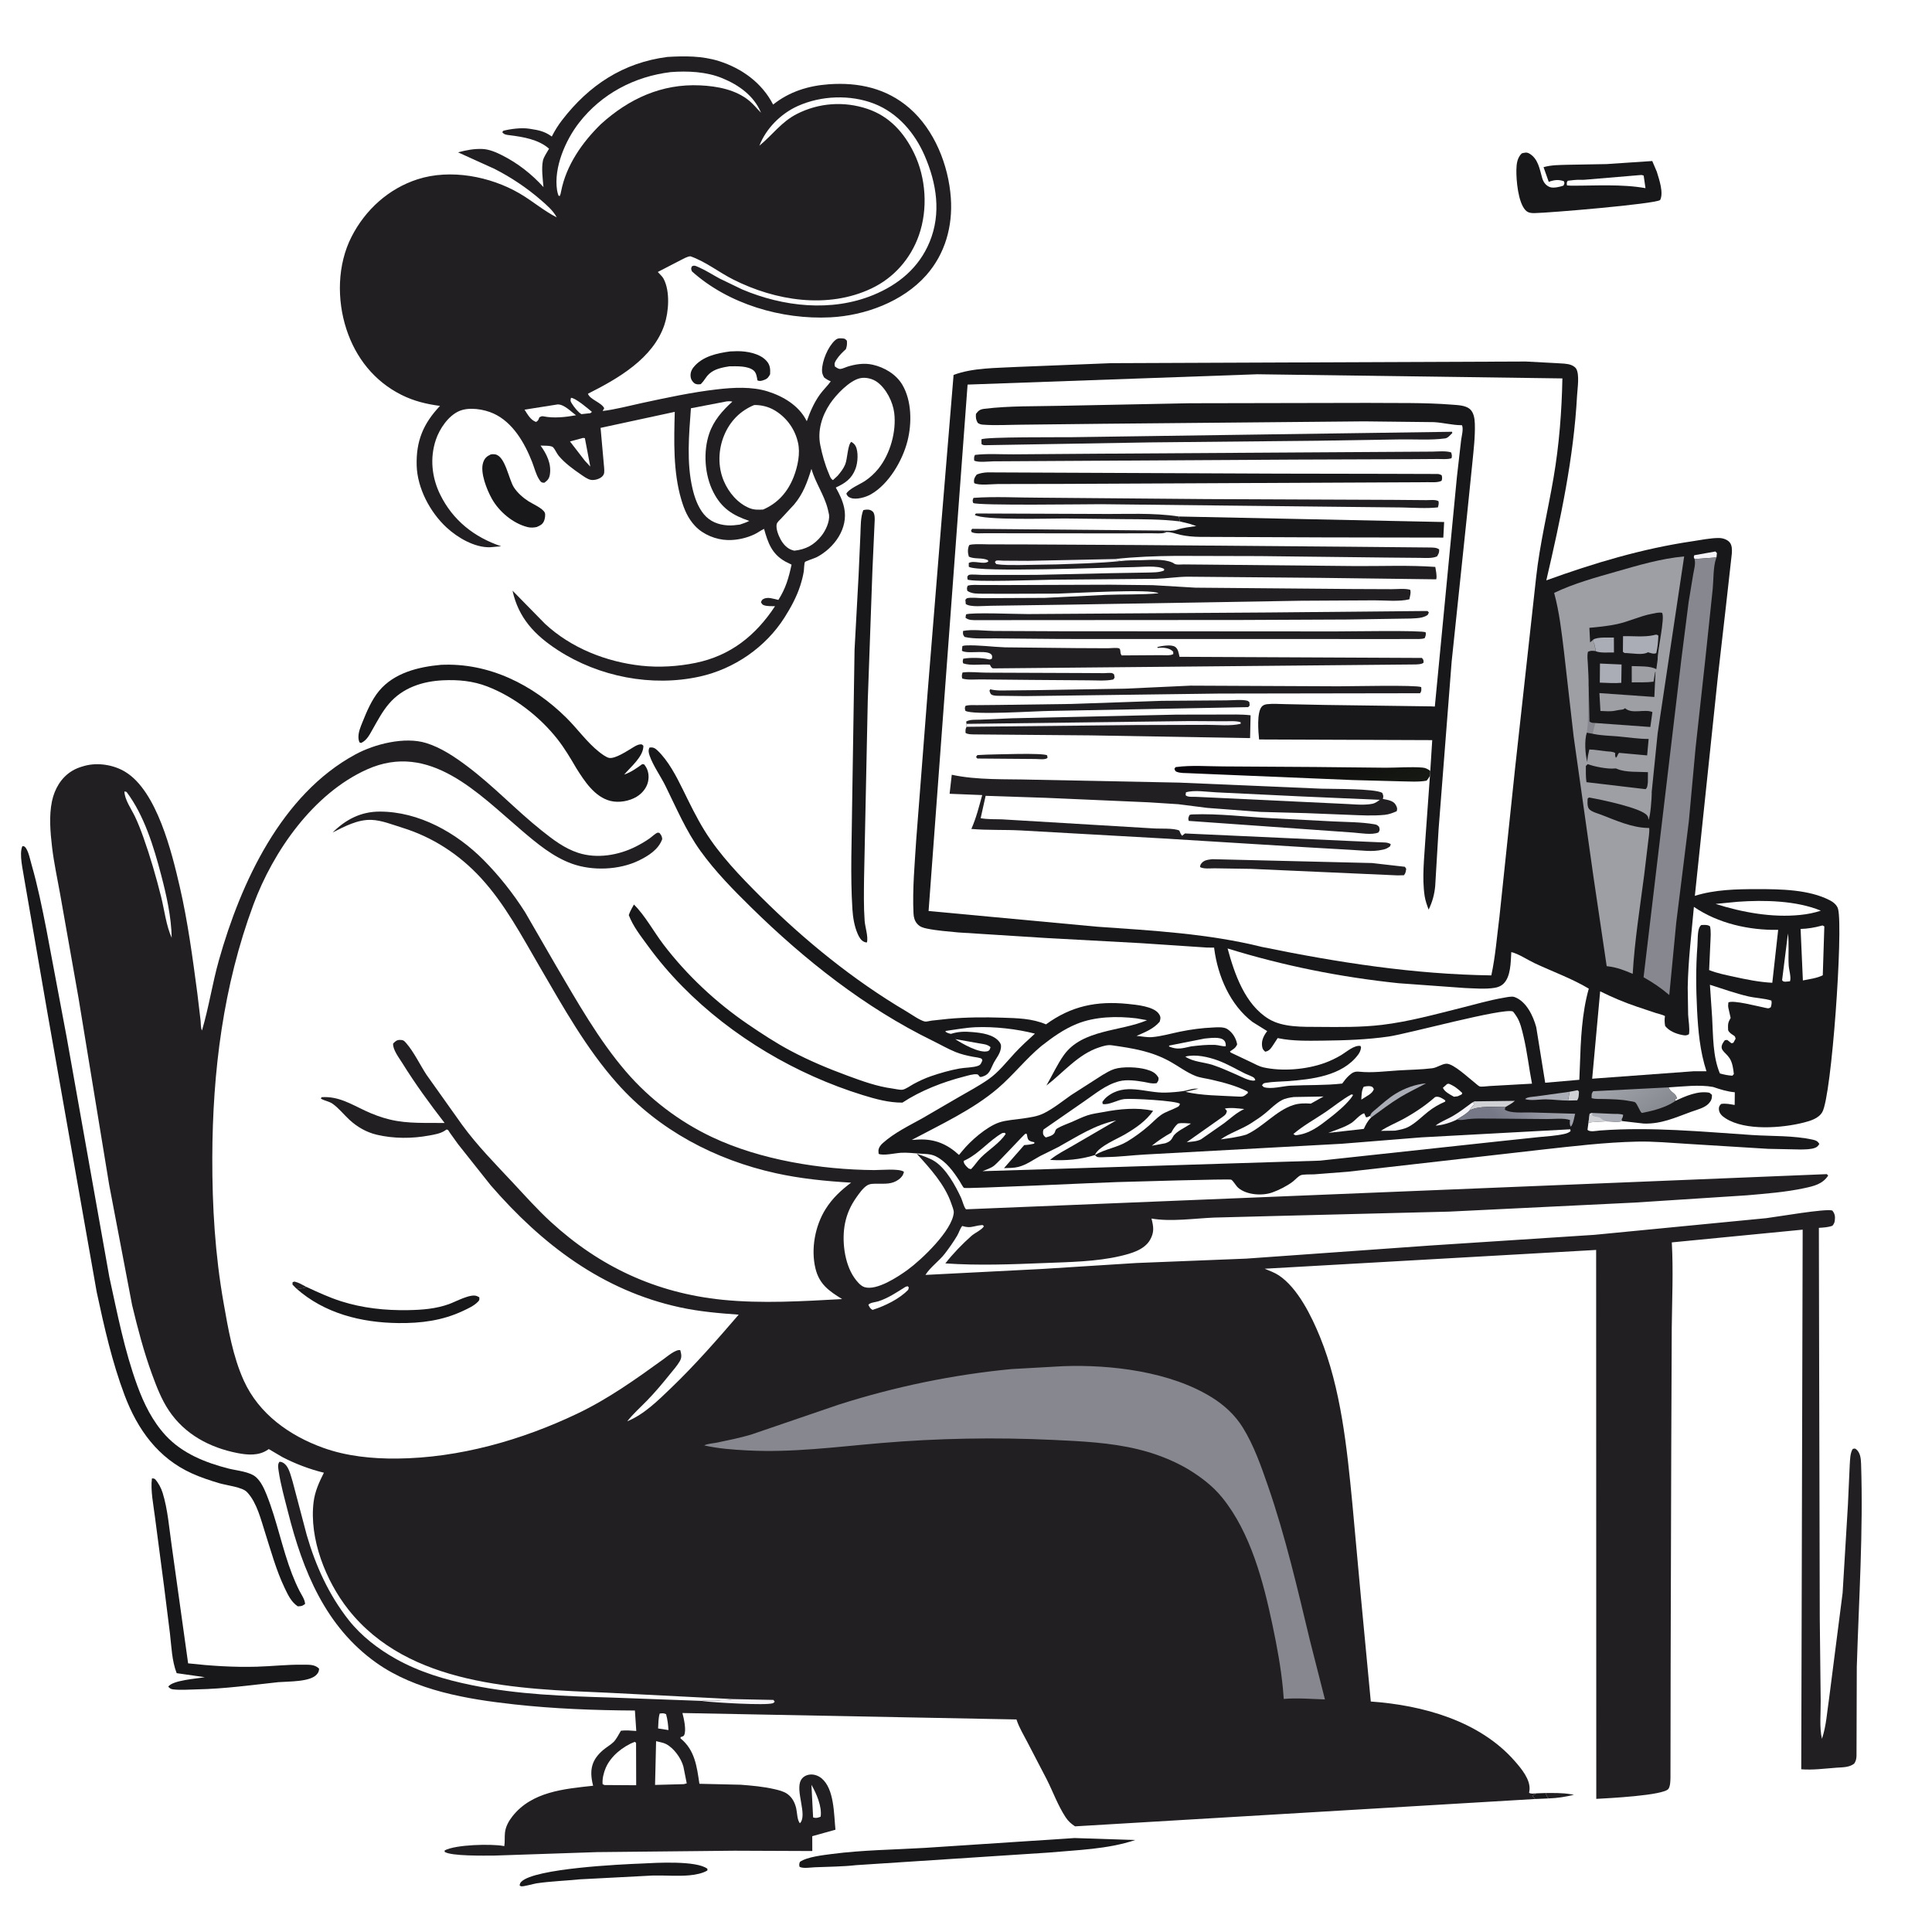 <?xml version="1.0" encoding="utf-8" ?>
<svg xmlns="http://www.w3.org/2000/svg" xmlns:xlink="http://www.w3.org/1999/xlink" width="512" height="512">
	<rect width="100%" height="100%" fill="#333333" stroke="none"/>
	<path fill="white" transform="scale(0.667 0.667)" d="M-0 -0L768 0L768 768L-0 768L0 -0Z"/>
	<path fill="#211F22" transform="scale(0.667 0.667)" d="M117.655 511.87L116.201 510.375L116.249 509.438L117 509.192C118.685 509.585 120.123 510.452 121.637 511.262C120.475 512.128 119.031 511.902 117.655 511.87Z"/>
	<path fill="#181719" transform="scale(0.667 0.667)" d="M610.548 712.52L614.054 712.402L614.852 714.196L615.307 714.543L609.943 714.774L608.812 713.441L610.548 712.52Z"/>
	<path fill="#211F22" transform="scale(0.667 0.667)" d="M614.054 712.402C617.349 712.383 620.57 712.321 623.836 712.835L625.374 713.081C622.007 713.926 618.781 714.424 615.307 714.543L614.852 714.196L614.054 712.402Z"/>
	<path fill="#181719" transform="scale(0.667 0.667)" d="M290.106 139.623L292.973 139.529C296.764 139.517 301.753 140.409 304.424 143.256C305.974 144.909 306.101 146.515 305.978 148.688C305.404 149.749 305.009 150.407 303.816 150.873C302.766 151.284 301.962 151.568 300.938 151.122C300.734 149.845 300.512 148.1 299.453 147.218C297.133 145.285 292.682 145.543 289.854 145.537L287.812 145.89C284.619 146.558 282.093 147.521 280.267 150.333C279.701 151.205 279.157 151.878 278.438 152.628C277.588 152.717 277.095 152.821 276.281 152.484C275.48 152.153 274.673 151.026 274.487 150.198C274.132 148.618 274.546 147.183 275.539 145.943C279.04 141.572 284.878 140.343 290.106 139.623Z"/>
	<path fill="#181719" transform="scale(0.667 0.667)" d="M254.865 740.417C260.687 740.109 276.766 739.165 281.062 742.501L281.063 743.171C279.069 744.382 276.079 744.905 273.774 745.106C269.097 745.515 264.142 745.067 259.426 745.177L230.256 746.696C224.578 747.274 218.862 747.449 213.212 748.275C212.088 748.439 207.81 749.691 207 749.443C206.787 749.377 206.625 749.203 206.438 749.083C206.618 748.422 206.6 748.193 207.1 747.676C212.303 742.309 247.048 740.715 254.865 740.417Z"/>
	<path fill="#181719" transform="scale(0.667 0.667)" d="M194.964 180.562C195.606 180.426 196.02 180.415 196.683 180.518C200.796 181.158 202.105 190.509 204.226 193.71C205.679 195.903 207.8 197.756 210 199.175C211.585 200.196 215.619 201.926 216.435 203.665C216.824 204.496 216.485 206.208 216.138 207.024C215.559 208.388 214.49 208.876 213.188 209.406C212.008 209.658 210.73 209.708 209.553 209.408C203.807 207.944 198.3 203.295 195.437 198.188C193.476 194.69 190.657 187.754 191.96 183.778C192.515 182.084 193.388 181.299 194.964 180.562Z"/>
	<path fill="#181719" transform="scale(0.667 0.667)" d="M121.637 511.262C126.143 513.351 130.755 515.497 135.492 517.004C144.179 519.767 153.069 520.694 162.152 520.54C167.694 520.447 173.189 520.027 178.444 518.125C181.146 517.147 187.049 513.848 189.554 514.981L190.444 515.438C190.467 516.465 190.575 516.515 189.852 517.254C188.261 518.878 185.927 519.918 183.89 520.873C175.711 524.708 167.258 525.779 158.298 525.679C143.553 525.515 128.855 521.848 117.655 511.87C119.031 511.902 120.475 512.128 121.637 511.262Z"/>
	<path fill="#181719" transform="scale(0.667 0.667)" d="M426.949 730.285L451.017 731.075C440.134 734.758 427.817 735.042 416.414 736.075L340.149 741.056C334.741 741.665 329.127 741.666 323.686 741.9C322.107 741.967 319.019 742.475 317.678 741.718C317.475 740.814 317.527 740.649 317.812 739.759C320.61 737.765 327.189 737.055 330.562 736.615C342.705 735.033 355.247 734.918 367.475 734.192L426.949 730.285Z"/>
	<path fill="#181719" transform="scale(0.667 0.667)" d="M60.359 587.438C60.879 587.326 61.035 587.45 61.528 587.61C62.923 589.125 64.015 591.185 64.625 593.153C66.677 599.773 67.219 607.28 68.218 614.134L74.742 660.877C83.829 661.886 92.788 662.461 101.934 662.213C108.009 662.048 114.047 661.329 120.134 661.418C122.537 661.454 125.015 661.17 126.792 663C126.674 664.047 126.597 664.363 125.936 665.189C123.432 668.32 114.541 668.021 110.581 668.353C99.717 669.517 89.294 670.997 78.328 671.214C75.314 671.274 71.983 671.548 69 671.243C67.925 671.133 67.547 670.925 66.85 670.125C68.632 667.547 78.249 666.973 81.373 666.369L70.198 664.779C68.279 659.906 68.123 654.112 67.515 648.938L65.211 630.503L61.563 602.697C60.967 597.915 59.767 592.189 60.359 587.438Z"/>
	<path fill="#181719" transform="scale(0.667 0.667)" d="M342.99 202.688C343.791 202.496 344.744 202.367 345.562 202.587C346.11 202.734 346.833 203.188 347.087 203.693C347.519 204.555 347.538 205.521 347.541 206.467L346.624 226.702L344.775 278.427L343.305 348.898C343.245 354.557 343.128 360.209 343.536 365.859C343.714 368.331 345.054 372.219 344.437 374.45C344.067 374.421 343.868 374.427 343.494 374.279C342.052 373.709 341.32 372.305 340.736 370.959C339.44 367.974 338.882 364.477 338.675 361.242C337.804 347.615 338.455 333.543 338.566 319.866L339.531 258.111L341.135 228.581L341.856 212.377C342.004 209.239 341.865 205.632 342.99 202.688Z"/>
	<path fill="#181719" transform="scale(0.667 0.667)" d="M604.629 60.938C605.687 60.654 606.585 60.408 607.605 60.997C611.145 63.041 611.705 67.156 612.716 70.677C613.191 72.334 614.159 73.743 615.872 74.36C617.215 74.844 619.86 74.242 621.188 73.751C621.583 72.879 621.695 72.897 621.375 72.012C619.422 71.314 617.735 71.43 615.799 72.095L615.344 72.258L613.28 66.417C616.42 65.512 619.606 65.576 622.839 65.466L638.308 65.195L656.465 63.979L658.243 68.145L658.385 68.583C659.264 71.451 661.04 76.693 659.594 79.478C657.411 81.066 615.06 84.618 609.633 84.672C608.24 84.686 607.077 84.547 606.095 83.505C603.167 80.398 602.398 71.613 602.485 67.415C602.533 65.056 602.841 62.636 604.629 60.938Z"/>
	<path fill="white" transform="scale(0.667 0.667)" d="M651.638 69.562C652.324 69.504 652.452 69.536 653.062 69.771L653.78 74.758C644.334 73.072 633.942 73.811 624.337 73.778L622.595 73.688C622.464 72.717 622.393 72.648 622.876 71.812C624.559 71.625 626.272 71.371 627.967 71.438C628.572 71.461 629.048 71.468 629.662 71.409L651.638 69.562Z"/>
	<path fill="#181719" transform="scale(0.667 0.667)" d="M175.141 264.153C194.191 263.216 211.743 272.01 225.074 285.236C229.439 289.566 233.249 294.971 238.049 298.761C238.974 299.491 240.868 300.917 242.01 301.125C244.427 301.565 249.136 298.375 251.155 297.188C252.151 296.602 253.211 295.829 254.397 295.758C255.183 295.712 255.086 295.826 255.62 296.298C255.742 300.549 250.545 304.714 247.995 307.767C250.725 306.786 252.869 305.284 255.188 303.592L255.938 303.711L256.466 304.443C257.706 306.286 257.95 308.579 257.442 310.728C256.867 313.159 255.078 315.261 252.97 316.546C250.064 318.318 245.868 319.057 242.526 318.214C236.233 316.626 232.222 310.352 228.986 305.226C226.651 301.234 224.275 297.206 221.402 293.572C214.347 284.645 204.29 276.876 193.643 272.757C187.912 270.54 182.145 270.018 176.051 270.293C167.901 270.662 159.961 273.24 154.535 279.61C151.913 282.689 150.106 286.151 148.115 289.639C146.885 291.794 145.809 294.155 143.438 295.202L142.813 294.938C142.594 294.4 142.465 293.887 142.425 293.306C142.272 291.07 143.214 288.909 144.031 286.875C145.729 282.647 147.677 278.041 150.616 274.504C156.598 267.306 166.239 264.967 175.141 264.153Z"/>
	<path fill="#181719" transform="scale(0.667 0.667)" d="M8.897 336.188C9.658 336.21 9.853 336.319 10.312 336.99C11.404 338.586 11.997 341.629 12.531 343.485C14.978 351.987 16.717 360.595 18.425 369.268L26.451 411.899L43.438 507.375C46.642 521.957 49.403 536.454 54.552 550.535C57.182 557.726 60.546 564.585 65.758 570.268C72.36 577.468 81.621 581.146 90.894 583.503C94.129 584.325 99.326 584.696 101.796 586.972C103.76 588.783 104.979 591.501 105.957 593.949C110.034 604.159 112.072 615.134 116.029 625.4C116.898 627.656 117.874 629.888 118.967 632.044C119.743 633.575 121.201 635.578 121.208 637.312L120.188 637.939C119.539 638.197 119.002 638.185 118.312 638.223C115.691 636.501 114.377 633.599 113.062 630.847C109.733 623.879 107.666 616.245 105.319 608.903C103.706 603.857 102.088 597.22 98.472 593.206L98.118 592.822C96.35 590.861 89.929 590.136 87.153 589.316C83.468 588.228 79.784 587.005 76.277 585.424C62.796 579.347 54.632 567.926 49.532 554.416C44.519 541.136 41.405 527.225 38.427 513.378L18.836 402.345L9.686 349.453C9.217 346.001 7.465 339.339 8.897 336.188Z"/>
	<path fill="#211F22" transform="scale(0.667 0.667)" d="M265.156 22.626C272.014 22.21 279.008 22.172 285.627 24.264C294.77 27.154 302.756 32.939 307.174 41.547C313.65 36.398 321.141 34.067 329.35 33.481C341.153 32.639 352.257 35.079 361.347 42.972C371.316 51.629 376.869 65.674 377.785 78.647C378.578 89.878 375.526 100.88 367.992 109.378C358.665 119.896 343.621 125.403 329.859 126.086C310.598 127.041 289.387 120.832 274.908 107.812C274.553 106.773 274.477 106.797 274.908 105.803C275.21 105.719 275.5 105.552 275.812 105.552C276.336 105.552 277.42 106.091 277.917 106.314C280.667 107.543 283.278 109.254 285.938 110.678L294.879 114.992C311.16 121.883 330.302 124.041 346.94 117.218C357.034 113.079 365.132 106.359 369.347 96.146C374.046 84.76 372.145 72.882 367.393 61.879C363.496 52.856 356.699 44.875 347.391 41.227C337.869 37.495 326.225 37.95 316.933 42.142C310.253 45.155 304.352 51.045 301.717 57.889C306.898 53.651 310.464 48.404 316.628 45.27C325.343 40.838 335.342 40.13 344.625 43.251C353.391 46.198 359.198 52.651 363.17 60.846C367.946 70.701 368.724 83.137 365.095 93.47C361.842 102.732 355.212 110.335 346.319 114.573C328.895 122.877 308.057 119.49 291.346 111.068C285.562 108.154 280.475 103.991 274.332 101.828C273.026 101.892 271.576 102.813 270.397 103.382L261.353 108.06L261.637 108.351L262.09 108.837C262.667 109.447 263.279 110.053 263.676 110.803C266.287 115.748 265.716 123.875 263.99 129.028C259.49 142.459 245.501 150.444 233.6 156.437C234.357 158.752 238.925 159.865 240.068 162.188L239.438 163.293C244.613 162.678 249.813 161.258 254.913 160.16C264.804 158.031 274.923 155.837 284.975 154.688C291.447 153.948 298.713 153.548 304.995 155.512C311.161 157.44 317.301 161.082 320.342 166.961L320.541 167.357C321.902 163.549 323.401 160.024 325.778 156.712C327.091 154.881 328.773 153.353 330.075 151.508C329.024 151.086 328.322 150.654 327.425 149.961C326.897 148.988 326.599 148.304 326.601 147.178C326.608 143.398 328.946 137.769 331.77 135.219C332.533 134.53 333.137 134.362 334.15 134.42C335.417 134.493 335.659 134.426 336.486 135.375C336.583 136.694 336.529 137.505 336.067 138.75C334.791 139.885 333.415 141.245 332.476 142.688C331.734 143.828 331.415 144.256 331.688 145.576C332.328 146.028 333.09 146.654 333.938 146.587C334.755 146.523 335.962 145.903 336.797 145.65C340.039 144.671 343.363 144.152 346.723 144.902C351.358 145.938 356.04 148.69 358.509 152.865C362.282 159.246 362.331 168.219 360.562 175.207C358.583 183.022 353.125 192.382 345.962 196.438C344 197.549 340.198 198.683 337.942 197.812C337.015 197.455 336.597 197.024 336.262 196.125C337.431 194.102 341.65 192.454 343.699 191.08C345.648 189.773 347.509 188.065 348.983 186.238C353.699 180.389 356.213 171.438 355.284 164.007C354.734 159.609 352.105 154.411 348.512 151.786C346.688 150.453 343.958 149.778 341.731 150.271C337.458 151.218 332.103 156.913 329.746 160.455C326.528 165.293 324.748 171.122 325.922 176.899C326.693 180.693 327.73 184.46 329.252 188.024C329.727 189.136 329.915 190.09 330.938 190.758L332.819 189.017C333.996 187.613 335.108 186.242 335.812 184.529C336.732 182.293 336.769 176.661 338.25 175.552C338.983 176.051 339.544 176.441 339.957 177.249C341.129 179.548 340.819 183.821 339.938 186.178C338.423 190.226 335.806 191.992 332.071 193.711C333.521 196.263 334.768 198.835 335.394 201.724C337.172 209.924 331.444 217.737 324.464 221.392C323.776 221.753 320.025 222.966 319.816 223.29C319.493 223.792 319.486 226.201 319.369 226.947C319.065 228.877 318.547 230.828 317.951 232.688C316.522 237.145 314.198 241.408 311.701 245.345C304.187 257.194 291.685 265.79 278 268.811C258.986 273.008 237.993 268.904 221.721 258.368C212.529 252.416 206.005 245.567 203.636 234.68L216.542 247.843C226.949 257.499 240.855 262.973 254.812 264.499C261.887 265.273 269.391 264.802 276.344 263.381C290.222 260.544 300.252 252.519 307.93 240.86C306.607 240.809 304.904 240.915 303.648 240.515C302.828 240.253 302.744 239.946 302.335 239.25C302.641 238.637 302.654 238.355 303.284 238C305.016 237.025 307.433 237.958 309.26 238.358C312.171 233.797 313.373 229.596 314.496 224.341L311.928 223.063C306.631 220.058 305.124 215.66 303.577 210.138C302.285 210.725 301.151 211.616 299.869 212.237C296.615 213.814 292.688 214.67 289.088 214.569C284.444 214.439 279.386 212.398 276.197 209.009C273.318 205.95 271.88 202.509 270.702 198.534C267.412 187.433 267.791 175.092 268.092 163.637L238.618 170.004L240.029 185.812C240.099 187.254 240.322 188.3 239.225 189.349C238.192 190.338 236.126 190.926 234.725 190.649C233.382 190.385 231.921 189.284 230.801 188.518C227.742 186.425 224.397 183.987 222.007 181.134C221.158 180.119 220.596 178.594 219.727 177.699C218.99 176.939 215.889 177.11 214.772 177.041C217.195 180.346 219.127 184.262 218.478 188.491C218.226 190.136 217.59 190.853 216.275 191.812C215.074 191.812 214.851 191.464 214.201 190.463C212.944 188.523 212.272 185.728 211.424 183.562C208.482 176.05 203.786 167.797 196.088 164.299C192.274 162.565 186.396 161.612 182.462 163.314C178.115 165.195 174.627 170.382 173.163 174.762C170.746 181.991 171.549 189.694 174.884 196.491C179.915 206.742 188.42 213.439 199.12 217.042L194.625 217.438C188.474 217.549 181.848 213.648 177.459 209.608C170.879 203.551 165.789 193.945 165.55 184.912C165.292 175.159 168.216 168.258 174.822 161.272C169.367 160.544 164.413 159.353 159.471 156.872C148.727 151.479 141.364 142.19 137.646 130.827C133.8 119.071 134.002 105.175 139.684 94.05C145.161 83.324 154.421 74.925 165.934 71.225C178.953 67.041 194.729 70.048 206.378 76.82C211.474 79.783 215.948 83.689 221.198 86.374C219.845 83.723 217.152 81.428 214.92 79.491C209.356 74.661 203.065 70.457 196.507 67.11L181.991 60.529C185.206 59.666 188.279 59.06 191.629 59.191C194.377 59.299 197.154 60.504 199.587 61.741C205.797 64.897 211.274 69.191 215.936 74.342C215.651 71.293 215.072 66.865 215.709 63.847C216.026 62.348 217.394 60.443 218.147 59.084C213.982 55.387 207.793 54.384 202.5 53.724C201.247 53.568 200.29 53.525 199.552 52.5L200.015 51.938C203.113 51.179 207.243 50.653 210.419 51.159L211.125 51.276C214.038 51.717 216.297 52.231 218.75 53.907L219.236 54.242C220.435 51.884 221.727 49.798 223.346 47.701C234.056 33.821 247.573 24.897 265.156 22.626Z"/>
	<path fill="white" transform="scale(0.667 0.667)" d="M226.853 158.062C228.68 158.092 233.643 162.362 235.183 163.651L234.562 164.16L231.014 164.552C229.662 163.771 228.121 161.761 227.284 160.448C226.599 159.373 226.567 159.297 226.853 158.062Z"/>
	<path fill="white" transform="scale(0.667 0.667)" d="M230.968 174.188C231.599 173.982 231.698 173.95 232.382 174.082L234.531 185.386L232.375 183.056L226.463 175.4L230.968 174.188Z"/>
	<path fill="white" transform="scale(0.667 0.667)" d="M221.556 160.688C224.122 160.613 226.813 163.51 228.856 164.992C224.715 165.742 220.034 166.266 215.88 165.41C215.196 165.268 214.942 165.523 214.312 165.791C213.915 166.735 213.91 167.129 213 167.648C210.837 166.947 209.575 164.578 208.407 162.764L221.556 160.688Z"/>
	<path fill="white" transform="scale(0.667 0.667)" d="M322.391 186.295C323.971 191.79 327.434 196.592 328.856 202.118L329.021 202.792L329.402 204.55C329.688 207.282 328.054 210.776 326.39 212.869C323.477 216.533 320.168 218.306 315.61 218.793L314.933 218.617C312.749 217.998 311.162 216.189 310.112 214.244C309.262 212.672 308.248 210.133 308.576 208.312C308.721 207.507 309.845 206.561 310.385 205.993L315.542 200.427C319.105 196.192 320.786 191.501 322.391 186.295Z"/>
	<path fill="white" transform="scale(0.667 0.667)" d="M288.574 159.508C289.464 159.396 290.105 159.382 290.985 159.562C287.011 163.171 283.566 167.076 281.798 172.234C279.33 179.431 279.946 188.674 283.39 195.467C286.646 201.89 291.077 204.752 297.715 206.97C296.486 207.578 295.26 208.007 293.957 208.431C292.321 208.65 290.702 208.85 289.049 208.738C285.375 208.489 282.05 207.207 279.648 204.302C277.297 201.459 275.972 197.666 275.144 194.119C272.727 183.76 273.746 172.719 274.515 162.21L288.574 159.508Z"/>
	<path fill="white" transform="scale(0.667 0.667)" d="M266.521 28.639C273.303 28.136 280.649 28.458 287.014 31.082C293.611 33.801 299.575 38.071 302.364 44.787C300.821 43.261 299.411 41.458 297.745 40.076C292.343 35.598 284.964 34.233 278.163 33.917C262.927 33.21 249.887 39.22 238.785 49.286C231.359 56.505 224.966 65.65 222.951 75.971C222.808 76.701 222.712 77.254 222.361 77.921L221.891 77.697C221.638 76.996 221.441 76.302 221.328 75.562C219.951 66.589 224.671 55.72 230.054 48.783C239.029 37.218 252.135 30.372 266.521 28.639Z"/>
	<path fill="white" transform="scale(0.667 0.667)" d="M299.665 160.924C302.394 160.877 305.202 161.547 307.568 162.915C312.177 165.577 315.533 169.969 316.873 175.125L317.011 175.688C318.097 179.984 316.928 185.42 315.335 189.489C313.012 195.423 309.069 199.932 303.198 202.451C301.291 202.543 299.611 202.621 297.794 201.886C293.153 200.006 289.583 195.757 287.638 191.25C285.145 185.472 285.324 178.707 287.725 172.936C290.048 167.353 294.09 163.216 299.665 160.924Z"/>
	<path fill="#181719" transform="scale(0.667 0.667)" d="M631.133 445.98L630.743 448.875C631.578 449.925 634.426 449.258 635.804 449.158C656.199 447.678 675.886 449.629 696.206 450.966C704.07 451.484 712.701 451.105 720.383 452.845C721.609 453.122 722.195 453.444 722.865 454.5C722.354 455.259 722.11 455.659 721.215 456.024C719.528 456.711 717.209 456.663 715.413 456.715L702.479 456.45L670.669 454.489C663.892 454.088 657.173 453.43 650.369 453.585C637.681 453.874 625.134 455.389 612.543 456.782L535.55 465.547L522.093 466.59C520.887 466.662 517.753 466.502 516.75 466.966C515.687 467.459 514.568 468.778 513.597 469.516C511.336 471.233 508.219 472.8 505.551 473.766C501.567 475.21 495.284 474.812 491.974 471.939C491.003 471.095 490.157 469.362 489.203 468.705C488.638 468.317 448.571 469.549 443.841 469.66C437.84 469.802 383.769 472.409 383.013 471.971C382.61 471.739 381.561 469.723 381.252 469.25C378.731 465.392 376.029 461.579 371.812 459.43C369.791 458.4 367.281 458.487 365.062 458.329C362.696 458.161 360.302 457.882 357.928 458.018C355.769 458.142 350.897 459.282 349.095 458.438L349.014 457.125C349.125 455.938 349.87 454.962 350.723 454.196C355.297 450.092 361.043 447.321 366.375 444.366L380.836 435.951C384.826 433.64 389.027 431.415 392.804 428.771C396.719 426.032 399.821 422.038 403.047 418.541C405.615 415.757 408.392 413.228 411.194 410.686C403.971 408.809 395.154 407.832 387.688 408.13C383.724 408.288 379.685 409.064 375.75 409.602L375.649 409.897C376.377 410.426 376.938 410.577 377.812 410.768C380.82 409.847 383.164 409.794 386.293 410.057C389.821 410.354 394.817 410.938 397.102 414.012C397.861 415.032 397.821 415.798 397.562 417C397.152 418.904 395.761 420.557 394.842 422.25C393.91 423.969 393.421 426.175 391.633 427.201C391.26 427.414 389.861 428.039 389.438 427.873C388.89 427.659 388.946 426.949 388.184 426.846C386.694 426.644 384.462 427.375 382.994 427.751C374.612 429.899 365.788 433.321 358.554 438.087C353.172 438.136 347.879 436.669 342.777 435.095C336.164 433.055 329.527 430.538 323.206 427.716C297.786 416.371 273.915 398.468 257.477 375.869C254.635 371.963 251.57 368.15 249.831 363.597C250.301 362.09 251.112 360.757 251.872 359.381C256.379 363.858 259.762 370.24 263.655 375.338C272.947 387.505 284.534 398.35 297.188 406.966C302.661 410.692 308.256 414.373 314.107 417.481C321.434 421.373 329.012 424.553 336.792 427.411C342.593 429.541 348.431 431.676 354.59 432.491C355.688 432.636 357.477 433.096 358.542 432.964C359.783 432.81 361.853 431.295 362.988 430.688C365.216 429.495 367.455 428.436 369.846 427.608C373.473 426.353 377.385 425.245 381.16 424.55C383.377 424.141 386.73 424.205 388.688 423.434C389.749 423.016 389.88 422.258 390.311 421.312C390.22 421.109 390.181 420.873 390.039 420.701C389.679 420.264 387.12 419.975 386.513 419.859C384.206 419.42 381.869 418.876 379.687 417.993C376.564 416.729 373.579 414.987 370.55 413.507C343.769 400.42 319.745 381.421 298.547 360.62C291.349 353.557 284.212 346.306 278.309 338.098C272.524 330.055 268.748 321.06 264.382 312.227C262.467 308.352 259.552 304.322 258.134 300.315C257.731 299.176 257.497 298.176 258.034 297.044C259.392 296.796 260.21 297.204 261.175 298.118C265.522 302.237 268.67 308.335 271.286 313.651C274.023 319.213 276.677 324.767 279.947 330.046C285.934 339.712 294.214 348.282 302.23 356.27C319.587 373.567 339.064 389.416 360.214 401.89C362.035 402.964 365.526 405.468 367.487 405.877C368.057 405.996 369.461 405.598 370.125 405.516L376.753 404.8C383.885 404.155 391.104 404.109 398.258 404.342C404.25 404.538 409.995 404.623 415.591 406.994C425.689 399.654 435.752 397.627 448.072 398.869C451.438 399.208 458.394 399.831 460.42 402.797C461.283 404.061 461.119 404.573 460.769 405.938C458.27 408.841 454.98 410.088 451.567 411.579C453.518 411.739 455.773 412.218 457.69 412.065C461.41 411.768 465.24 410.634 468.897 409.884C473.184 409.005 477.532 408.439 481.904 408.243C483.605 408.166 486.213 407.913 487.679 408.891C489.764 410.282 491.112 412.506 491.546 414.938C490.91 416.456 490.02 416.835 488.686 417.75L488.963 418.184L497.152 422.062C498.639 422.764 500.283 423.708 501.883 424.07C509.471 425.783 519.093 424.949 526.367 422.314C528.595 421.507 530.841 420.42 532.875 419.209C534.931 417.985 538.077 415.127 540.562 415.582L540.773 416.25C540.571 417.406 540.269 418.159 539.557 419.105C533.248 427.496 521.205 428.84 511.578 429.562C508.768 429.773 505.771 429.747 503.001 430.218C501.973 430.393 501.959 430.425 501.404 431.25L502.125 431.932C505.106 432.902 509.573 431.52 512.766 431.357C519.58 431.009 526.508 431.285 533.281 430.515C534.096 429.379 534.999 428.226 536.04 427.29C537.42 426.048 538.307 425.619 540.157 425.812C545.115 426.33 550.509 425.621 555.492 425.305C559.951 425.023 564.632 424.984 569.05 424.438C570.978 424.199 572.873 422.686 574.688 422.632C577.483 422.548 583.566 428.359 585.868 430.115C586.297 430.442 587.431 431.517 587.883 431.651C588.719 431.899 590.944 431.533 591.891 431.496L608.687 430.56C607.47 424.299 606.784 417.945 605.308 411.726C604.696 409.146 604.03 406.11 602.572 403.875C602.375 403.574 601.327 401.968 601.044 401.859C597.153 400.372 559.313 410.742 551.761 411.829C543.091 413.076 534.361 413.369 525.615 413.463C519.896 413.525 513.671 413.679 508.048 412.526L507.651 412.44L505.706 415.418C504.821 416.701 504.252 417.565 502.688 417.858C501.984 417.181 501.693 416.976 501.5 415.978C501.069 413.741 501.926 411.774 503.218 410.03L503.486 409.676L497.647 406.051C488.749 399.261 483.867 387.838 482.44 376.948L482.385 376.499L479.625 376.486L453.422 374.738L415.31 372.664L380.759 370.474C376.678 370.057 372.404 369.791 368.39 368.967C366.751 368.63 365.488 368.293 364.361 366.975C363.399 365.849 363.028 364.45 362.957 363C362.479 353.325 363.442 343.155 364.043 333.47L368.602 274.614L374.024 207.654L378.874 148.969C386.591 146.059 395.827 146.268 404.004 145.789L441.36 144.296L606.224 143.638L618.75 144.302C620.479 144.429 622.772 144.403 624.375 145.08C624.993 145.341 625.831 145.845 626.2 146.424C627.67 148.732 626.744 154.38 626.595 157.125C625.245 182.063 620.021 206.326 614.376 230.589C633.266 223.744 652.474 217.988 672.382 215.059C675.712 214.569 679.736 213.711 683.062 213.76C684.53 213.781 686.277 214.358 687.239 215.504C688.21 216.66 688.179 218.51 688.083 219.938L685.822 240.154L682.518 269.062L673.39 355.936C681.386 353.431 689.922 353.269 698.236 353.263C707.358 353.258 718.71 353.399 726.977 357.681C728.406 358.421 729.914 359.583 730.316 361.233C732.341 369.54 727.779 435.3 724.028 441.848C722.58 444.376 719.315 445.336 716.655 446.014C708.057 448.206 693.475 449.354 685.661 444.371C684.31 443.509 683.102 442.497 682.952 440.812C682.864 439.825 683.164 439.306 683.812 438.63C685.611 438.301 687.426 438.741 689.212 439.022L689.268 433.979C686.211 433.695 683.547 432.857 680.651 431.869C675.146 430.846 668.559 431.716 662.956 432.03C663.602 434.067 666.196 434.487 666.188 436.5L665.596 436.745L665.611 437.406C669.649 435.513 674.669 433.281 679.186 434.163L680.194 435C680.215 436.471 679.924 437.364 678.877 438.477C677.236 440.221 674.071 440.954 671.862 441.759C665.444 444.099 660.124 446.605 653.103 446.413L644.559 445.429C643.024 445.94 639.776 445.518 638.055 445.525C635.849 445.583 633.759 445.662 631.578 445.961L631.133 445.98Z"/>
	<path fill="#D0D1D5" transform="scale(0.667 0.667)" d="M623.638 433.766L626.812 433.157L627.349 433.688C627.269 434.887 627.362 436.181 626.625 437.184L623.012 437.269L623.638 433.766Z"/>
	<path fill="white" transform="scale(0.667 0.667)" d="M541.8 431.812C542.549 431.594 543.729 431.455 544.5 431.594C545.386 431.753 545.468 432.039 545.852 432.75C545.393 433.868 544.889 434.275 543.954 434.961L540.867 436.902C540.992 435.177 540.931 433.346 541.8 431.812Z"/>
	<path fill="#F6F4F8" transform="scale(0.667 0.667)" d="M673.275 222.099C672.952 221.312 672.865 221.485 673.171 220.603L681.562 219.11L682.166 219.75L681.983 221.483L673.275 222.099Z"/>
	<path fill="white" transform="scale(0.667 0.667)" d="M574.97 430.688L575.635 430.584C577.661 431.372 579.435 432.72 580.966 434.25L580.788 434.812L579.206 435.562L577.688 435.754C576.184 434.918 573.944 433.816 573.284 432.188L574.97 430.688Z"/>
	<path fill="white" transform="scale(0.667 0.667)" d="M379.514 412.849L389.069 414.547C390.712 414.851 392.281 414.874 393.559 416.062L393.188 417.085C392.827 417.431 392.807 417.553 392.352 417.671C389.027 418.53 382.225 414.639 379.514 412.849Z"/>
	<path fill="#F6F4F8" transform="scale(0.667 0.667)" d="M585.007 438.004L585.938 438.571C585.138 439.405 584.356 440.142 583.869 441.21C582.482 442.748 580.467 443.776 578.724 444.876C576.426 446.052 572.936 447.133 570.375 447.222C572.255 445.709 575.045 444.692 577.167 443.453C579.916 441.849 582.453 439.897 585.007 438.004Z"/>
	<path fill="white" transform="scale(0.667 0.667)" d="M467.994 446.438C469.495 445.999 471.606 446.344 473.179 446.401C471.168 447.906 467.072 449.579 466.012 451.72C465.284 453.193 464.56 453.651 463.04 454.226L457.628 455.215C460.091 453.27 462.607 451.57 465.348 450.04C466.11 448.613 466.786 447.527 467.994 446.438Z"/>
	<path fill="white" transform="scale(0.667 0.667)" d="M710.383 370.877C710.897 375.035 710.43 379.422 710.686 383.638C710.791 385.355 711.746 388.328 711.188 389.893L709.312 390.05C708.539 389.937 708.594 390.09 708.056 389.438L710.383 370.877Z"/>
	<path fill="#AAADB5" transform="scale(0.667 0.667)" d="M623.012 437.269C620.09 437.277 617.174 436.843 614.25 436.789C611.893 436.745 608.098 437.461 605.953 436.688C606.686 435.78 609.195 435.791 610.415 435.6L623.638 433.766L623.012 437.269Z"/>
	<path fill="#D0D1D5" transform="scale(0.667 0.667)" d="M585.007 438.004C585.714 437.644 585.758 437.516 586.583 437.581L601.88 437.382C600.836 438.394 599.361 439.101 598.114 439.855C593.917 439.893 587.607 439.209 583.869 441.21C584.356 440.142 585.138 439.405 585.938 438.571L585.007 438.004Z"/>
	<path fill="#AAADB5" transform="scale(0.667 0.667)" d="M544.387 443.346C544.683 442.112 545.769 441.457 546.689 440.668C549.199 438.516 551.729 436.237 554.56 434.511C558.116 432.344 562.447 430.781 566.604 430.429C563.179 432.298 559.633 433.917 556.296 435.948C552.223 438.428 548.592 441.269 544.735 444.033L544.387 443.346Z"/>
	<path fill="#AAADB5" transform="scale(0.667 0.667)" d="M631.133 445.98L631.591 442.5L632.564 442.186L640.845 442.559C642.129 442.602 643.697 442.477 644.9 442.918C644.847 443.693 644.675 444.084 644.282 444.75L644.559 445.429C643.024 445.94 639.776 445.518 638.055 445.525C635.849 445.583 633.759 445.662 631.578 445.961L631.133 445.98Z"/>
	<path fill="#D0D1D5" transform="scale(0.667 0.667)" d="M631.133 445.98L631.591 442.5L632.564 442.186L632.63 442.88L632.642 443.271C633.331 443.564 633.854 443.694 634.584 443.781C635.431 443.882 635.722 444.093 636.368 444.609C636.88 445.019 637.463 445.252 638.055 445.525C635.849 445.583 633.759 445.662 631.578 445.961L631.133 445.98Z"/>
	<path fill="white" transform="scale(0.667 0.667)" d="M544.735 444.033C543.366 445.402 542.674 446.807 541.865 448.527L527.771 450.121C530.702 448.931 534.33 447.897 536.947 446.16C538.602 445.062 540.166 442.883 542.013 442.312L542.733 443.918C543.426 443.861 543.121 443.941 543.843 443.609L544.387 443.346L544.735 444.033Z"/>
	<path fill="white" transform="scale(0.667 0.667)" d="M398.211 450.188L399.178 450.066L399.584 450.493C397.375 454.031 392.719 456.911 389.736 459.897C388.301 461.333 387.263 463.066 385.823 464.511L384.938 464.318L384.261 463.72C383.538 462.948 382.898 462.31 382.879 461.25L383.232 461.087L383.812 460.798C389.103 458.205 393.026 453.146 398.211 450.188Z"/>
	<path fill="white" transform="scale(0.667 0.667)" d="M478.657 412.63C480.694 412.472 484.793 411.793 486.301 413.323C486.954 413.984 487.065 414.825 487.014 415.688C485.652 415.818 484.171 415.216 482.753 415.156C479.562 415.021 476.442 415.37 473.281 415.743C469.73 416.513 467.844 417.201 464.438 415.782L464.581 415.412L478.657 412.63Z"/>
	<path fill="white" transform="scale(0.667 0.667)" d="M470.932 419.812C474.972 418.736 480.18 419.96 484.022 421.382C487.688 422.739 491.112 424.786 494.609 426.516C495.41 426.911 497.83 427.746 498.36 428.34C498.567 428.572 498.619 428.905 498.749 429.188L498.458 429.295C496.629 429.711 493.017 427.722 491.338 426.998C488.22 425.654 485.149 424.23 481.922 423.158C478.298 421.954 474.14 421.979 470.932 419.812Z"/>
	<path fill="white" transform="scale(0.667 0.667)" d="M486.665 440.438C489.105 439.974 491.906 440.399 494.359 440.631C491.243 442.099 489.075 444.2 486.375 446.262L477.157 452.688C475.465 453.561 473.377 453.591 471.505 453.81L485.682 443.812C486.74 443.071 487.267 442.649 487.462 441.375L486.665 440.438Z"/>
	<path fill="white" transform="scale(0.667 0.667)" d="M536.985 434.812L537.616 435.018C537.312 435.558 536.991 436.048 536.599 436.53C534.311 439.349 531.267 441.875 528.406 444.115C524.174 447.429 520.243 450.561 514.688 451.072L513.869 450.562C517.966 447.105 522.198 444.839 526.588 441.881C530.037 439.557 533.313 436.761 536.985 434.812Z"/>
	<path fill="white" transform="scale(0.667 0.667)" d="M570.118 435.938L570.433 435.813C571.76 435.508 573.193 436.482 574.223 437.195L574.208 437.683C571.705 438.772 569.508 440.021 567.375 441.721C564.87 443.718 562.35 446.321 559.5 447.773C557.857 448.611 556.054 448.906 554.259 449.229L548.657 449.316C551.326 447.511 554.346 446.319 557.18 444.801C561.598 442.434 566.381 439.275 570.118 435.938Z"/>
	<path fill="white" transform="scale(0.667 0.667)" d="M514.045 435.863L525.864 435.66L520.809 438.489C518.443 438.307 516.108 438.329 513.821 439.068C506.987 441.274 501.776 447.848 495.165 450.801C491.85 451.809 488.448 452.223 485.026 452.695C488.542 450.168 493.221 448.724 496.98 446.331C499.054 445.011 501.16 443.626 503.039 442.039C505.044 440.345 506.899 438.415 509.225 437.153C510.737 436.332 512.367 436.105 514.045 435.863Z"/>
	<defs>
		<linearGradient id="gradient_0" gradientUnits="userSpaceOnUse" x1="599.653" y1="450.264" x2="617.256" y2="435.903">
			<stop offset="0" stop-color="#767887"/>
			<stop offset="1" stop-color="#A1A3AC"/>
		</linearGradient>
	</defs>
	<path fill="url(#gradient_0)" transform="scale(0.667 0.667)" d="M583.869 441.21C587.607 439.209 593.917 439.893 598.114 439.855L597.883 440.879C600.207 442.461 605.351 441.917 608.222 441.995L625.829 442.515C625.452 443.915 625.108 446.702 624.101 447.65C623.543 446.783 623.704 445.991 623.778 445.015C621.306 444.088 616.962 444.682 614.25 444.615L592.695 444.435C589.049 444.465 585.325 444.228 581.731 444.876C580.703 445.061 579.759 444.987 578.724 444.876C580.467 443.776 582.482 442.748 583.869 441.21Z"/>
	<path fill="white" transform="scale(0.667 0.667)" d="M690.48 358.283C700.958 357.544 713.654 357.798 723.453 361.82C720.729 362.733 718.109 363.229 715.265 363.52C704.051 364.663 692.294 362.512 681.625 359.144L690.48 358.283Z"/>
	<path fill="white" transform="scale(0.667 0.667)" d="M724.089 367.688L724.838 368.062L724.221 387.486C721.986 388.651 718.797 389.042 716.314 389.546L715.408 369.085C718.157 369.022 721.066 368.535 723.716 367.796L724.089 367.688Z"/>
	<defs>
		<linearGradient id="gradient_1" gradientUnits="userSpaceOnUse" x1="655.31" y1="443.64" x2="643.638" y2="427.036">
			<stop offset="0" stop-color="#878A91"/>
			<stop offset="1" stop-color="#A2A4AC"/>
		</linearGradient>
	</defs>
	<path fill="url(#gradient_1)" transform="scale(0.667 0.667)" d="M665.611 437.406L665.241 437.709C661.961 439.845 657.585 441.131 653.772 441.9C653.642 441.926 652.412 442.221 652.323 442.184C651.623 441.888 650.54 438.551 649.635 437.948C649.284 437.714 647.854 437.543 647.4 437.452C644.103 436.791 640.66 436.75 637.305 436.656C635.707 436.611 633.902 436.763 632.375 436.312C632.403 435.086 632.218 434.542 633 433.566L662.956 432.03C663.602 434.067 666.196 434.487 666.188 436.5L665.596 436.745L665.611 437.406Z"/>
	<path fill="white" transform="scale(0.667 0.667)" d="M679.383 391.265C684.405 392.845 689.434 394.679 694.561 395.866C697.579 396.566 700.879 396.623 703.804 397.54C704.037 398.474 703.803 399.238 703.594 400.149C702.658 400.904 702.197 400.563 701.062 400.351C698.541 399.879 688.564 397.216 686.716 398.291C686.639 399.082 686.539 399.75 686.729 400.532L687.613 404.438L687.436 404.766L687.188 405.251C686.407 406.631 686.563 407.764 686.616 409.312C687.089 410.382 687.899 410.795 688.839 411.415C689.464 411.827 689.37 411.998 689.587 412.688L688.688 414.32L687.938 414.505L686.25 413.177L685.312 413.298C682.272 417.089 685.331 417.623 687.188 420.444C688.322 422.168 688.69 424.731 688.887 426.75L688.312 427.391C686.542 427.297 685.036 426.969 683.338 426.502C680.465 419.65 680.685 411.519 680.259 404.25L679.383 391.265Z"/>
	<path fill="white" transform="scale(0.667 0.667)" d="M524.467 461.142L390.359 465.329C391.907 464.659 393.662 464.185 394.99 463.126C396.896 461.605 407.065 450.489 407.438 450.429C407.615 450.4 407.786 450.518 407.96 450.562C408.151 451.357 408.213 452.711 408.914 453.148C409.611 453.583 410.187 453.669 410.98 453.828L410.898 454.371C409.553 454.716 408.329 454.898 406.941 454.956L398.904 464.124C400.763 464.054 402.835 464.097 404.638 463.628C407.852 462.792 410.387 460.881 413.25 459.323L420.535 455.707C428.082 451.52 434.9 446.96 443.478 445.169L426.35 455.142C423.138 457.027 420.104 458.461 417.2 460.853C423.323 461.228 429.128 460.734 435.004 458.936C435.315 459.18 435.563 459.542 435.938 459.667C436.767 459.943 438.746 459.731 439.655 459.72C444.763 459.658 449.888 458.977 454.992 458.705L533.132 454.433L564.723 451.896L623.914 448.688L624.003 449.438C623.179 450.086 622.453 450.335 621.431 450.562C618.236 451.274 614.678 451.463 611.414 451.789L595.668 453.453L524.467 461.142Z"/>
	<path fill="#87888F" transform="scale(0.667 0.667)" d="M681.983 221.483L681.765 222.091C680.645 225.485 680.848 230.388 680.486 234.035L677.523 262.17L673.667 297.284L671.017 326.222L666 366.562L663.231 395.342C660.002 392.566 656.712 390.37 653.017 388.273L668.044 261.852L670.93 239.138L672.728 228.247C673.052 226.314 673.782 224.019 673.275 222.099L681.983 221.483Z"/>
	<path fill="white" transform="scale(0.667 0.667)" d="M673.015 360.316C682.655 366.905 694.929 369.642 706.498 369.447L704.163 390.474C699.044 390.217 693.903 389.183 688.911 388.078C685.575 387.339 682.251 386.708 679.066 385.429L679.557 374.571C679.643 372.411 679.88 370.192 679.425 368.062C678.433 367.298 677.13 367.519 675.938 367.53C675.572 367.89 675.496 367.917 675.228 368.438C674.406 370.033 674.549 373.918 674.409 375.779C673.763 384.398 673.84 392.583 674.27 401.195C674.685 409.503 675.416 417.682 678.009 425.637L672.828 425.633L632.596 428.589L635.771 393.867C640.442 396.191 645.336 398.278 650.284 399.941L658.014 402.528C659.181 402.898 660.435 403.106 661.518 403.688C661.303 405.096 661.352 406.221 661.584 407.625C663.15 409.649 665.881 410.739 668.368 411.219C669.487 411.435 670.09 411.516 671.062 410.909C671.431 408.55 670.855 405.572 670.724 403.163L670.558 392.34C670.739 381.674 672.058 370.938 673.015 360.316Z"/>
	<path fill="white" transform="scale(0.667 0.667)" d="M413.79 415.563C418.198 412.13 422.594 408.948 427.808 406.825C435.128 403.846 443.744 403.678 451.511 404.601L455.751 405.345C445.218 409.863 430.045 408.941 422.712 419.17C420.086 422.835 418.026 427.381 415.742 431.319C422.522 426.128 428.35 418.867 436.69 416.146C438.332 415.61 440.026 415.061 441.761 415.311C450.118 416.515 457.506 417.643 465.008 421.833C468.315 423.681 471.455 426.097 474.995 427.489C476.927 428.248 479.197 428.474 481.226 428.945C486.065 430.068 491.257 431.401 495.683 433.688L495.832 434.25C494.097 435.802 493.781 435.797 491.467 435.663C484.888 435.283 477.393 435.32 470.994 433.799L476.173 432.562C473.684 432.349 472.349 433.176 470.062 433.517C467.835 433.849 465.364 434.047 463.119 434.111C455.073 434.337 446.969 429.941 439.727 435.854C439.038 436.417 438.507 437.092 437.994 437.812L438.109 438.632C440.593 439.147 443.955 436.994 446.686 436.678C449.554 436.346 467.342 437.306 468.822 438.562C468.523 439.519 468.407 439.528 467.486 440.014C465.456 441.083 463.161 441.673 461.273 443.011C459.52 444.253 458.005 445.913 456.378 447.321C453.754 449.593 450.845 451.74 447.872 453.535C443.845 455.965 438.965 456.538 435.004 458.936L435.228 458.486C436.936 455.337 443.954 452.48 447.006 450.683C451.228 448.197 455.336 445.413 458.16 441.354C451.817 439.891 444.741 440.619 438.387 441.833C436.267 442.238 434.081 442.471 432.027 443.161C429.934 443.865 427.925 444.871 425.9 445.748C424.057 446.545 422.022 447.217 420.282 448.212C419.017 448.936 419.522 449.378 418.813 450.342C418.173 451.212 416.491 451.677 415.5 451.929C414.758 451.348 414.349 450.832 414.39 449.812C414.408 449.369 414.498 449.165 414.626 448.77L430.646 437.667C435.16 434.604 439.331 430.962 444.744 429.584C447.632 428.849 451.41 429.345 454.312 429.835C456.18 430.151 457.624 430.679 459.562 430.362C460.23 429.426 460.312 429.363 460.312 428.225C459.187 426.207 457.624 425.53 455.438 424.909C452.078 423.955 446.174 423.685 442.803 424.73C441.079 425.264 439.522 426.248 437.975 427.155L425.506 435.146C422.039 437.596 418.639 440.351 414.837 442.274C412.129 443.644 409.273 443.954 406.312 444.411C403.362 444.867 399.73 445.024 396.938 445.986C391.927 447.714 385.557 453.3 382.312 457.321L381.027 458.873C376.344 454.577 371.398 452.462 364.967 452.759L362.261 452.914C373.634 446.865 386.633 440.826 396.43 432.444C402.576 427.185 407.555 420.728 413.79 415.563Z"/>
	<path fill="white" transform="scale(0.667 0.667)" d="M487.744 376.842C509.973 383.717 532.489 388.213 555.614 390.645L581.881 392.544C585.686 392.69 590.164 393.094 593.91 392.468C595.066 392.275 596.286 391.819 597.168 391.028C600.343 388.182 600.211 382.238 600.459 378.291C603.261 378.898 606.926 381.373 609.659 382.659C616.681 385.963 624.637 388.822 631.255 392.799C628.456 402.662 628.048 413.44 627.709 423.656L627.491 429.02L613.928 430.192L610.376 408.129C609.157 403.621 606.408 397.771 601.674 396.115C600.624 395.748 598.482 396.248 597.364 396.439C591.68 397.409 586.094 399.06 580.5 400.456C570.093 403.051 559.697 405.934 549.022 407.207C540.793 408.189 532.234 408.071 523.963 408.007C517.567 407.958 509.75 408.267 504.107 404.853C494.63 399.118 490.467 386.872 487.744 376.842Z"/>
	<path fill="#9D9FA4" transform="scale(0.667 0.667)" d="M656.23 314.864L656.269 315.153C656.272 316.708 655.738 324.904 654.938 325.683C654.887 324.922 654.949 324.816 654.506 324.117C652.558 321.047 635.556 317.578 631.312 316.862L630.811 317.25C630.737 318.462 630.561 320.346 631.339 321.383C632.185 322.51 634.915 323.22 636.22 323.724C642.078 325.986 648.432 328.86 654.788 328.963L655.261 328.965C655.424 330.828 654.996 332.925 654.8 334.803L653.264 347.625C651.575 360.649 649.462 373.821 648.701 386.932C645.528 385.554 642.44 384.359 638.981 383.948L638.363 383.877L633.101 348.32L625.24 292.679L621.414 259.081C620.462 251.225 619.567 243.217 617.489 235.567C625.182 231.867 633.799 229.499 642.002 227.152C650.776 224.641 660.023 221.878 669.147 221.085L658.61 291.405L656.23 314.864Z"/>
	<path fill="#87888F" transform="scale(0.667 0.667)" d="M631.175 272.464L631.222 272.989L631.523 286.688C632.413 287.299 632.819 287.215 633.877 287.266L632.79 291.528L630.454 291.097C631.436 284.975 630.74 278.625 631.175 272.464Z"/>
	<path fill="#181719" transform="scale(0.667 0.667)" d="M630.454 291.097L632.79 291.528L633.329 291.642C636.426 292.282 639.538 292.289 642.676 292.568C646.79 292.935 650.898 293.599 655.034 293.602L654.43 300.136L643.312 299.12C642.525 299.829 642.775 300.562 642 301.063C641.652 300.257 641.686 300.049 641.759 299.205C640.822 298.54 639.25 298.613 638.131 298.497C635.925 298.27 633.675 297.828 631.462 297.781C631.104 299.414 630.648 301.076 630.667 302.757C629.792 299.591 629.484 294.174 630.454 291.097Z"/>
	<path fill="#181719" transform="scale(0.667 0.667)" d="M654.72 310.841C654.543 311.875 654.643 312.868 653.812 313.548L630.331 310.769C630.016 308.637 630.09 306.472 630.084 304.322L630.811 303.61C633.361 304.563 638.727 305.629 641.46 305.334C642.104 305.265 642.191 305.366 642.76 305.601C646.015 306.943 651.182 306.58 654.753 306.796L654.72 310.841Z"/>
	<path fill="#181719" transform="scale(0.667 0.667)" d="M633.047 254.101L631.781 255.226L631.493 249.441C635.201 249.109 638.894 248.742 642.54 247.959C647.231 246.951 651.586 244.769 656.262 243.89C657.623 243.634 658.972 243.215 660.359 243.469C661.639 245.416 658.445 258.699 658.626 261.973L658.084 265.891C655.714 264.471 651.098 264.806 648.312 264.643L648.324 271.114C651.161 271.07 654.173 271.222 656.978 270.842L657.637 266.935L657.759 266.939L657.299 276.915L635.473 275.376L635.875 282.478C637.822 282.543 639.906 282.786 641.812 282.356C642.613 282.176 643.334 282.065 644.144 281.974C644.896 281.89 645.093 281.846 645.652 281.377C648.438 283.882 653.392 281.573 656.53 282.912L655.701 288.843L633.877 287.266C632.819 287.215 632.413 287.299 631.523 286.688L631.222 272.989L631.175 272.464C631.224 269.563 631.029 266.671 630.876 263.775C630.793 262.215 630.525 260.463 630.938 258.948C631.994 258.436 632.78 258.56 633.902 258.671L633.934 257.625C633.466 256.921 633.562 256.917 633.559 256.125C633.035 255.336 633.11 255.029 633.047 254.101Z"/>
	<path fill="#AAADB5" transform="scale(0.667 0.667)" d="M633.047 254.101C634.798 253.006 639.074 253.373 641.224 253.309L641.256 259.248C639.395 259.194 635.426 259.541 633.902 258.671L633.934 257.625C633.466 256.921 633.562 256.917 633.559 256.125C633.035 255.336 633.11 255.029 633.047 254.101Z"/>
	<path fill="#AAADB5" transform="scale(0.667 0.667)" d="M635.692 263.635L644.281 264.014L644.169 271.298C641.369 271.549 638.441 271.301 635.627 271.22L635.692 263.635Z"/>
	<path fill="#AAADB5" transform="scale(0.667 0.667)" d="M657.71 252.188C658.428 252.121 658.34 252.192 658.901 252.562C658.804 254.932 658.607 257.178 658.071 259.492C656.951 260.002 655.921 259.447 654.75 259.157C652.854 260.374 648.675 259.569 646.407 259.484C645.496 259.48 645.466 259.562 644.803 258.96L644.859 252.754C648.566 252.665 653.409 253.199 656.973 252.372L657.71 252.188Z"/>
	<path fill="white" transform="scale(0.667 0.667)" d="M499.565 148.699L620.767 150.351C620.501 163.59 619.489 176.709 617.259 189.773C615.009 202.952 611.805 216.009 610.339 229.312L601.989 305.036L595.734 364.448C594.743 372.127 594.16 379.97 592.526 387.54C561.66 387.106 531.597 382.419 501.44 376.243C479.971 370.906 457.734 369.732 435.762 368.184L368.941 361.959L384.436 152.804L499.565 148.699Z"/>
	<path fill="#211F22" transform="scale(0.667 0.667)" d="M392.177 299.822C395.44 299.779 414.543 299.042 416.062 300.117L416.196 301.125C415.262 301.962 412.859 301.568 411.562 301.561L388.312 301.376L387.793 300.75L388.312 300.009L392.177 299.822Z"/>
	<path fill="#211F22" transform="scale(0.667 0.667)" d="M463.458 211.399L462.849 211.659C461.433 212.096 459.041 211.857 457.5 211.881L442.947 211.931L403.123 211.876L391.211 211.861C389.588 211.856 387.565 212.117 386.062 211.44L385.817 210.75L386.254 210.107L462.276 210.806L463.458 211.399Z"/>
	<path fill="#211F22" transform="scale(0.667 0.667)" d="M468.728 207.164C461.365 206.245 453.93 206.319 446.524 206.261L422.996 206C417.61 205.973 390.393 206.817 387.293 204.562L387.75 204.015L436.752 204.193C447.089 204.317 458.118 203.621 468.341 205.213C468.559 205.891 468.687 206.452 468.728 207.164Z"/>
	<path fill="#211F22" transform="scale(0.667 0.667)" d="M382.435 267.188C385.547 266.781 389.063 267.282 392.229 267.26L429.052 267.403L438.657 267.455C439.446 267.46 441.237 267.232 441.938 267.473C442.202 267.564 442.403 267.783 442.636 267.938L442.861 269.241L442.312 269.983C439.191 270.64 435.52 270.295 432.302 270.303L409.499 270.137L389.872 269.948C387.655 269.911 384.378 270.269 382.312 269.589C382.057 268.615 382.15 268.145 382.435 267.188Z"/>
	<path fill="#211F22" transform="scale(0.667 0.667)" d="M472.605 323.812C473.28 323.617 473.138 323.606 473.707 323.584C484.288 323.158 495.177 324.612 505.76 325.123L529.704 326.362C535.042 326.623 540.797 326.593 546.061 327.492C547.057 327.662 547.221 327.82 547.928 328.5C548.217 329.719 548.318 329.68 547.688 330.743C545.17 331.873 540.364 330.977 537.629 330.787L518.802 329.45L472.312 326.155C471.949 325.074 472.207 324.85 472.605 323.812Z"/>
	<path fill="#211F22" transform="scale(0.667 0.667)" d="M461.627 278.45L487.267 278.266C489.585 278.271 493.482 277.831 495.629 278.427C495.938 278.513 496.145 278.809 496.403 279L496.511 280.312L495.938 280.957L417.271 282.462C411.805 282.483 386.577 284.246 383.555 282.416C383.331 281.46 383.242 281.346 383.613 280.454C384.993 280.009 386.755 280.179 388.208 280.163L396.617 280.088L425.771 279.688L461.627 278.45Z"/>
	<path fill="#211F22" transform="scale(0.667 0.667)" d="M481.649 341.366L545.121 342.899L558.188 344.389L558.712 345.188C558.517 346.285 558.533 346.875 557.812 347.744L555.282 347.804L497.05 345.214L482.648 344.997C480.963 344.977 478.237 345.332 476.812 344.501C476.836 343.924 476.922 343.609 477.281 343.121C478.354 341.662 479.996 341.598 481.649 341.366Z"/>
	<defs>
		<linearGradient id="gradient_2" gradientUnits="userSpaceOnUse" x1="510.744" y1="289.034" x2="524.231" y2="324.895">
			<stop offset="0" stop-color="#07030A"/>
			<stop offset="1" stop-color="#161913"/>
		</linearGradient>
	</defs>
	<path fill="url(#gradient_2)" transform="scale(0.667 0.667)" d="M568.139 308.25C567.739 308.97 567.363 309.561 566.812 310.174C563.603 310.768 559.949 310.482 556.688 310.439L537.479 309.931L481.324 307.586L472.464 307.206C470.9 307.141 469.006 307.222 467.538 306.66C466.828 306.388 466.903 306.096 466.614 305.438L467.062 304.804L467.396 304.755C473.325 303.961 479.995 304.497 486.003 304.512L522.704 304.739L550.531 305.028C555.304 305.036 560.394 304.592 565.133 304.968C566.417 305.07 567.264 305.536 568.275 306.3C568.302 307 568.316 307.57 568.139 308.25Z"/>
	<path fill="#211F22" transform="scale(0.667 0.667)" d="M473.008 272.418L531.708 272.68C536.285 272.691 562.839 272.069 564.682 273C564.721 274.121 564.876 274.487 564.236 275.438L484.594 275.564L407.392 276.575L398.151 276.461C396.961 276.44 395.166 276.592 394.101 276.056C393.393 275.701 393.409 275.18 393.132 274.474L393.416 273.855C395.721 274.489 398.459 274.327 400.829 274.312L411.831 274.204L447.024 273.617L473.008 272.418Z"/>
	<path fill="#211F22" transform="scale(0.667 0.667)" d="M386.788 197.812C395.44 197.192 404.526 197.747 413.227 197.738L479.195 198.291L553.645 198.605L566.695 198.715C568.114 198.727 570.393 198.415 571.546 199.125C571.737 200.07 571.543 200.678 571.312 201.592C566.659 202.106 561.637 201.704 556.946 201.624L534.432 201.389L437.546 200.326C432.113 200.316 388.499 200.96 386.666 199.844C386.326 198.838 386.405 198.819 386.788 197.812Z"/>
	<path fill="#211F22" transform="scale(0.667 0.667)" d="M563.366 242.788L567.188 242.762L567.719 243.375L567.239 244.312C565.317 245.697 562.725 245.612 560.437 245.756L535.348 246.137L492.938 246.328L388.166 246.393C386.564 246.382 384.862 246.494 383.614 245.438L383.812 244.137C385.28 243.224 404.477 244.002 408.358 243.979L503.93 243.348L563.366 242.788Z"/>
	<path fill="#211F22" transform="scale(0.667 0.667)" d="M569.014 179.438C571.174 179.408 574.536 179.057 576.562 179.749C576.828 180.658 576.997 181.143 576.705 182.062C575.1 182.603 573.009 182.354 571.316 182.366L560.882 182.441L514.262 182.606L394.678 183.296C392.751 183.325 388.676 183.858 387.069 183C387.013 181.982 386.917 181.636 387.375 180.743C392.294 180.159 397.721 180.545 402.688 180.514L435.512 180.269L569.014 179.438Z"/>
	<path fill="#211F22" transform="scale(0.667 0.667)" d="M576.031 171.562L576.895 171.532L577.035 172.04C576.211 172.821 575.292 174.036 574.175 174.186C568.569 174.941 562.304 174.508 556.631 174.577L523.359 175.115L456.92 175.772L391.312 176.886C390.595 176.837 390.535 176.81 389.972 176.438L389.927 174.562C391.48 173.513 421.871 173.771 426.086 173.699L576.031 171.562Z"/>
	<path fill="#211F22" transform="scale(0.667 0.667)" d="M382.635 250.688C386.21 249.956 391.213 250.652 394.909 250.689L420.804 250.807L530.812 250.876C535.272 250.897 564.947 250.356 566.438 251.217C566.627 252.2 566.413 252.648 566.062 253.548C564.652 254.051 562.771 253.866 561.264 253.884L551.014 253.909L515.603 253.886L421.556 253.876L395.76 253.648C391.754 253.576 387.154 253.977 383.25 253.068C382.488 252.062 382.591 251.969 382.635 250.688Z"/>
	<path fill="#181719" transform="scale(0.667 0.667)" d="M468.341 205.213L573.779 207.409L573.455 213.594L525.998 213.514L476.74 213.308C474.12 213.279 471.602 213.062 469.04 212.511C467.093 212.092 465.479 211.344 463.458 211.399L462.276 210.806C463.961 210.84 466.011 211.064 467.608 210.492C470.003 209.633 472.791 209.405 475.309 209.015L472.5 208.078L468.728 207.164C468.687 206.452 468.559 205.891 468.341 205.213Z"/>
	<path fill="#181719" transform="scale(0.667 0.667)" d="M392.304 187.686L507.923 188.18L549.73 188.254L571.196 188.32C571.821 188.348 572.257 188.511 572.798 188.812C573.03 189.71 573.036 190.128 572.773 191.018C571.276 191.82 568.916 191.555 567.23 191.584L423.098 192.262L396.514 192.313C394.241 192.322 388.932 192.987 387.078 191.948L387 191.494C386.881 190.279 387.367 189.457 388.09 188.537C389.539 187.969 390.754 187.772 392.304 187.686Z"/>
	<path fill="#211F22" transform="scale(0.667 0.667)" d="M384.003 287.599L383.881 286.688C385.378 285.777 387.789 286.012 389.531 285.936L402.109 285.383L467.466 283.933L485.452 283.902C489.233 283.912 493.124 283.751 496.879 284.188L496.679 293.261L433.281 292.18L386.904 291.794C385.822 291.752 384.545 291.804 383.624 291.188C383.621 290.155 383.515 289.68 384.039 288.772L384.003 287.599Z"/>
	<path fill="#F6F4F8" transform="scale(0.667 0.667)" d="M384.003 287.599L472.804 286.486L486.187 286.565C488.319 286.579 490.899 286.317 492.938 286.945L492.938 287.584C488.919 288.551 483.788 287.98 479.644 287.995L451.409 288.076L384.039 288.772L384.003 287.599Z"/>
	<path fill="#211F22" transform="scale(0.667 0.667)" d="M382.366 256.688C382.794 256.574 383.18 256.465 383.626 256.446C388.86 256.218 394.121 257.019 399.343 257.201L427.417 257.501L440.216 257.559C441.249 257.563 443.655 257.269 444.562 257.576C445.49 257.89 444.816 259.563 445.688 260.409L461.133 260.306C462.572 260.287 464.975 260.59 466.162 259.875L466.136 258.938L465.65 258.492C464.361 257.412 461.969 257.221 460.354 257.394L460.02 257.438L459.82 257.062C461.589 256.658 465.292 255.94 466.9 257.002C468.142 257.822 468.324 259.615 468.638 260.961L564.938 261.407C565.641 262.196 565.579 262.216 565.603 263.286C564.809 263.971 563.598 263.902 562.594 263.998L394.5 265.563C393.973 265.269 393.842 265.137 393.542 264.581L393.31 264.104C389.993 263.782 385.782 264.624 382.688 263.571C382.409 262.707 382.521 262.582 382.688 261.728C385.421 261.19 390.187 261.295 392.884 261.978C393.374 262.102 393.596 261.912 394.063 261.74C394.128 261.46 394.23 261.098 394.201 260.812C393.869 257.576 384.496 260.146 382.185 258.562L382.366 256.688Z"/>
	<path fill="#211F22" transform="scale(0.667 0.667)" d="M441.182 232.315L458.085 232.497L474.974 233.494L537.495 234.023L552.949 234.086C555.224 234.093 558.133 233.723 560.28 234.325C560.71 235.364 560.17 236.981 559.968 238.113C555.859 239.136 550.319 238.502 546.015 238.53L516.787 238.687L424.967 240.232L393.565 240.685C391.132 240.688 385.558 241.356 383.712 239.979L383.56 238.312C383.769 238.11 383.911 237.795 384.188 237.705C385.616 237.238 389.005 237.67 390.592 237.66L415.036 237.549L439.303 236.361C446.317 236.077 453.308 236.364 460.312 235.724C457.497 233.852 426.091 235.712 420.18 235.857L399.596 235.92L390.561 235.888C388.416 235.861 386.185 236.01 384.341 234.752C384.128 233.723 384.099 233.645 384.515 232.688C386.255 232.229 388.272 232.44 390.075 232.44L400.875 232.447L441.182 232.315Z"/>
	<path fill="#211F22" transform="scale(0.667 0.667)" d="M445.341 222.904C447.961 222.552 450.744 222.641 453.396 222.573C457.113 222.476 462.263 221.97 465.75 223.486C466.62 223.864 466.166 223.88 467.062 224.172C467.874 224.436 469.464 224.244 470.342 224.254L478.758 224.326L539.01 224.911C549.353 224.956 559.955 224.51 570.265 225.244C570.469 226.608 571.022 228.88 570.631 230.174L524.119 229.588L471.747 229.131C467.597 229.188 463.564 229.841 459.425 229.962L417.93 230.326C413.819 230.378 386.294 231.399 384.417 230.25L384.327 229.125C384.531 228.895 384.656 228.557 384.938 228.435C385.764 228.078 389.173 228.427 390.229 228.425L411.562 228.41L441.684 227.726L455.661 227.489C457.889 227.414 460.404 227.539 462.476 226.688L462.562 226.077C460.086 224.546 453.318 225.316 450.301 225.328C441.357 225.364 388.646 227.585 384.919 225.188L384.901 223.688C386.968 222.486 390.774 224.441 392.656 223.125L392.516 222.562C390.147 221.444 387.293 222.278 384.938 221.171C384.477 219.707 384.396 217.97 385.094 216.562C385.567 216.426 385.695 216.372 386.25 216.314C388.426 216.087 390.84 216.286 393.036 216.285L406.312 216.304L451.439 216.543L536.114 217.227L568.312 217.53C569.511 217.563 570.814 217.543 571.804 218.29C571.832 219.678 571.631 219.903 570.955 221.062C569.084 221.942 566.122 221.658 564.071 221.648L550.5 221.523L500.697 220.946L467.174 220.862C459.046 220.938 451.047 221.223 442.964 222.117C443.765 222.597 444.439 222.721 445.341 222.904Z"/>
	<path fill="#F6F4F8" transform="scale(0.667 0.667)" d="M445.341 222.904C436.852 223.795 428.297 223.939 419.773 224.255L404.982 224.509C401.956 224.5 398.802 224.602 395.812 224.12L395.283 223.312C395.459 223.124 395.571 222.838 395.812 222.746C396.302 222.561 397.974 222.764 398.604 222.769L408.476 222.827L442.964 222.117C443.765 222.597 444.439 222.721 445.341 222.904Z"/>
	<path fill="#211F22" transform="scale(0.667 0.667)" d="M378.154 307.821C388.392 310.028 399.499 309.477 409.958 309.777L468.5 310.945L524.941 313.355C529.238 313.518 546.159 313.246 549.188 315.015C549.655 316.169 549.731 316.243 549.43 317.438C551.127 317.789 553.514 318.03 554.489 319.688C555.056 320.65 555.277 321.277 554.943 322.312C553.365 322.998 551.864 323.582 550.131 323.753C545.421 324.218 540.59 323.929 535.875 323.743L518.841 323.068L500.712 322.582L479.645 320.988L468.176 319.529L456.414 318.775L415.39 316.982L391.606 316.196L389.629 325.084C392.331 325.566 395.224 325.471 397.969 325.533L458.136 329.131C460.88 329.339 466.307 328.94 468.562 329.998C468.867 330.786 469.114 331.408 469.655 332.062L470.812 331.145L537.306 334.18L548.273 334.658C549.768 334.75 551.328 334.575 552.581 335.416L552.279 336.281C551.407 336.892 550.757 337.293 549.713 337.523L549.188 337.634C545.103 338.538 541.416 337.888 537.285 337.69L519.105 336.641L461.712 333.106L405.58 329.949C399.04 329.605 392.446 329.913 385.935 329.355C387.924 324.854 388.936 320.603 390.253 315.894L377.292 315.382L378.154 307.821Z"/>
	<path fill="white" transform="scale(0.667 0.667)" d="M471.196 314.812C474.272 313.771 480.066 314.683 483.337 314.812L517.075 316.436L548.201 317.783L547.12 318.562C546.54 318.918 545.922 319.222 545.25 319.36C541.582 320.114 536.49 319.41 532.707 319.32L482.508 316.936L475.227 316.596C474.266 316.56 472.832 316.675 471.938 316.43C471.485 316.307 471.38 316.188 471.051 315.938L471.196 314.812Z"/>
	<path fill="#181719" transform="scale(0.667 0.667)" d="M568.275 306.3L569.048 294.064L500.26 293.805C499.951 290.791 499.293 283.165 501.286 280.79C501.816 280.159 502.623 279.879 503.421 279.787C505.792 279.514 508.397 279.74 510.79 279.767L526.526 280.086L568.59 280.653L570.081 280.733L578.849 189.562L580.527 174.877C580.731 173.277 581.553 170.351 580.857 168.938L580.489 168.937C576.98 168.902 573.279 167.912 569.68 167.722L542.067 167.413L437.85 168.377L405.784 168.736C400.781 168.766 395.501 169.105 390.525 168.723C389.616 168.653 389.217 168.498 388.471 168.015C387.72 166.683 387.667 165.951 387.761 164.438C388.786 163.093 389.405 162.631 391.119 162.421C401.122 161.194 411.493 161.474 421.562 161.23L472.638 160.216L543.27 160.078C554.384 160.2 565.785 159.888 576.867 160.775C579.1 160.954 582.22 160.998 583.999 162.524C585.587 163.887 585.911 166.394 585.975 168.37C586.141 173.513 585.484 178.85 584.986 183.965L582.839 205.004L576.764 262.875L571.58 329.41L570.224 352.125C569.885 355.491 569.101 358.362 567.62 361.404C566.963 359.635 566.322 357.886 566.037 356.012C564.923 348.684 565.918 340.555 566.344 333.197L568.139 308.25C568.316 307.57 568.302 307 568.275 306.3Z"/>
	<path fill="#211F22" transform="scale(0.667 0.667)" d="M291.141 675.08L241.187 672.535C205.789 671.046 162.333 669.846 138.366 639.442C129.44 628.118 122.797 611.369 124.595 596.795C125.12 592.541 126.783 588.923 128.69 585.134C123.121 583.791 117.228 581.557 112.148 578.896L106.784 575.74L106.384 576.018C102.774 578.474 98.379 578.12 94.247 577.306C83.307 575.153 73.418 569.881 67.099 560.431C64.148 556.017 62.2 550.942 60.387 545.977C57.11 536.999 54.721 527.823 52.488 518.542L43.381 470.78L31.204 396.557L23.858 355.048C22.762 348.894 21.405 342.744 20.68 336.532C19.993 330.654 19.432 324.182 20.646 318.36C21.66 313.499 24.268 308.972 28.578 306.332C29.997 305.463 31.407 304.908 33 304.459L33.661 304.27C38.906 302.861 45.161 303.861 49.785 306.679C62.368 314.343 68.27 338.699 71.43 352.36C74.62 366.154 76.54 380.609 78.406 394.652L79.701 405.52C79.818 406.634 79.73 408.497 80.248 409.421C82.984 400.225 84.379 390.679 86.995 381.434C95.729 350.562 111.832 315.633 141.228 299.732C148.874 295.596 160.785 292.588 169.312 295.218C175.181 297.028 180.572 300.652 185.439 304.289C196.03 312.202 204.955 321.822 215.25 330.027C219.707 333.579 224.24 337.064 229.731 338.852C237.172 341.276 245.743 339.829 252.616 336.364C254.521 335.403 256.348 334.343 258.094 333.115C258.944 332.518 260.277 331.224 261.188 330.865C261.446 330.763 261.741 330.913 262.017 330.938C262.75 331.909 262.976 332.12 263.12 333.366C261.666 337.52 257.609 340.055 253.827 341.897C246.017 345.7 235.344 346.099 227.199 343.148C219.7 340.43 213.431 335.186 207.436 330.091C189.992 315.265 170.721 294.493 145.754 305.737C124.51 315.304 108.589 338.126 100.684 359.415C88.696 391.698 84.443 425.694 84.35 459.992C84.299 479.335 85.457 498.505 88.824 517.58C90.659 527.971 92.495 538.9 96.877 548.561C102.883 561.805 115.053 570.439 128.437 575.251C137.749 578.6 147.99 579.608 157.825 579.51C182.415 579.266 207.311 572.194 229.414 561.639C241.759 555.743 252.592 547.989 263.625 540.015C265.099 538.95 268.511 536.037 270.276 536.438C270.738 538.123 270.99 539.274 270.078 540.848C268.994 542.719 267.415 544.45 266.062 546.134C263.201 549.698 260.277 553.168 257.094 556.452C254.475 559.154 251.532 561.754 249.211 564.711C255.958 561.942 261.43 556.459 266.633 551.466C276.172 542.313 284.877 532.351 293.495 522.336C285.601 521.774 277.914 521.111 270.16 519.432C239.307 512.75 215.31 494.392 194.976 470.95L181.992 454.595L178.723 450.036C178.625 449.896 178.072 448.975 177.938 448.904C177.768 448.815 177.562 448.827 177.375 448.788L176.756 449.219C174.943 450.428 172.551 450.784 170.438 451.174C163.709 452.415 156.404 452.429 149.721 450.851C145.622 449.884 141.955 447.781 138.866 444.938C136.668 442.914 134.614 440.3 132.195 438.577C130.764 437.558 128.96 437.397 127.484 436.5L127.76 435.938C134.309 435.466 139.272 438.562 144.962 441.241C148.199 442.765 151.504 444.001 154.988 444.833C162.156 446.544 169.367 446.059 176.653 446.182C170.697 438.476 165.012 430.699 159.872 422.416C158.571 420.32 156.02 417.067 156.188 414.634C156.963 413.808 157.612 413.196 158.812 413.172C160.179 413.144 160.558 413.487 161.407 414.464C164.497 418.024 166.856 423.062 169.469 427.04L183.593 446.907C189.619 455.187 196.818 462.443 203.79 469.913C208.695 475.168 213.509 480.577 218.809 485.442C238.3 503.337 260.756 513.772 287.134 516.432C302.726 518.004 318.96 516.998 334.59 516.146C329.41 512.952 325.532 510.29 323.999 504C322.116 496.274 323.829 487.039 328.051 480.338C330.762 476.034 334.125 472.942 338.163 469.889C328.058 469.294 318.113 468.312 308.208 466.124C284.16 460.81 261.711 449.009 245.244 430.473C232.903 416.582 223.759 400.138 214.45 384.157C207.396 372.046 200.616 359.196 191.062 348.812C182.478 339.482 171.853 332.56 159.748 328.837C155.91 327.657 151.681 325.918 147.645 325.756C142.148 325.535 136.901 328.357 132.155 330.768C137.347 325.608 143.384 322.466 150.842 322.457C166.427 322.437 181.38 330.855 192.108 341.675C198.334 347.956 203.855 354.938 208.604 362.396L220.833 383.549C229.293 397.925 237.861 413.162 248.765 425.83C258.119 436.696 269.949 445.664 282.906 451.789C302.121 460.873 326.179 464.731 347.376 464.893C349.924 464.913 357.235 464.172 359.14 465.562C358.9 466.875 358.185 467.83 357.083 468.628C354.384 470.581 351.801 470.286 348.667 470.318C347.222 470.332 345.723 470.208 344.452 471.026C342.846 472.059 341.398 474.135 340.294 475.691C338.059 478.844 336.556 482.094 335.769 485.885C334.381 492.572 335.421 501.819 339.358 507.562C340.303 508.941 341.866 510.916 343.523 511.415C348.411 512.887 356.97 507.171 360.617 504.52C366.129 500.513 378.428 488.852 378.948 481.777C379.017 480.828 378.298 479.135 377.98 478.203C375.391 470.603 369.545 464.245 364.248 458.404C366.638 459.261 369.328 460.065 371.451 461.463C376.004 464.461 379.606 471.091 381.854 475.902C382.427 477.13 382.937 479.563 383.804 480.475L725.812 466.503L726.372 467.062C724.139 470.492 720.639 471.263 716.881 472.072C709.446 473.673 701.642 474.245 694.07 474.919L649.578 477.801L575.753 481.398L505.875 483.154L482.294 483.768C474.404 484.11 465.23 485.481 457.504 484.148C458.322 487.37 458.692 489.537 456.945 492.606C454.666 496.611 449.339 498.053 445.153 499.04C435.556 501.304 424.831 501.432 414.978 501.828C401.79 502.357 388.786 502.871 375.601 501.971C378.624 498.103 382.321 494.268 385.998 491.019C387.287 489.879 390.157 488.601 390.938 487.195L390.375 486.715C389.219 486.807 388.18 486.996 387.052 487.274C385.24 487.72 384.071 487.647 382.312 487.098C381.404 488.191 381.046 489.68 380.323 490.913C378.874 493.38 377.169 495.771 375.439 498.047C373.213 500.978 369.527 503.534 367.698 506.545L414.093 504.176L451.492 501.816L495.188 500.072L568.353 494.859L633.499 490.619L701.817 483.99C705.87 483.497 725.633 480.056 728.021 480.975C729.035 482.234 729.193 483.332 728.998 484.931C728.887 485.842 728.615 486.298 728.062 487.008C726.302 487.658 724.521 487.711 722.667 487.853L722.77 536.604L723.024 642.925L723.389 675.869C723.451 680.566 722.83 686.337 723.888 690.859C725.652 685.643 725.896 680.223 726.731 674.811L732.104 632.866L734.213 597.818L734.933 581.977C735.073 580.034 735.045 577.326 736.144 575.669C736.808 575.567 736.944 575.369 737.513 575.84C739.177 577.216 739.369 579.585 739.437 581.601C740.337 608.479 738.551 635.487 737.733 662.352L737.622 697.623C737.559 698.908 737.404 699.623 736.712 700.713C734.7 702.272 732.128 702.152 729.679 702.332C725.138 702.666 720.178 703.339 715.666 702.964L716.231 488.564L664.237 493.624C664.865 504.881 664.334 516.26 664.216 527.531L664.009 577.601L663.777 660.221L663.705 706.264C663.673 707.54 663.655 709.639 662.913 710.724C661.08 713.401 638.525 714.483 634.228 714.724L634.173 496.622L502.472 504.086C504.35 504.872 506.434 505.613 508.132 506.746C515.663 511.771 521.134 523.028 524.453 531.171C532.801 551.652 535.186 575.395 537.296 597.234L540.736 634.815L544.639 676.041C565.13 677.483 587.804 683.673 601.833 699.698C604.431 702.665 608.076 706.992 607.707 711.141L607.533 712.312C608.419 712.847 609.524 712.566 610.548 712.52L608.812 713.441L609.943 714.774L427.134 725.64C425.606 724.634 424.425 723.6 423.412 722.062C420.335 717.395 418.403 711.967 415.892 706.984L408.214 692.22C406.748 689.401 405.004 686.524 403.974 683.514L403.862 683.169L271.141 680.615C271.665 682.618 272.788 687.409 271.832 689.39C271.569 689.936 270.937 689.987 270.409 690.188L270.375 690.687C276.098 695.316 276.883 701.94 277.884 708.729L294.28 709.105C298.78 709.456 303.21 709.836 307.622 710.846C309.342 711.24 311.384 711.721 312.839 712.77C314.782 714.171 315.811 716.195 316.343 718.489C316.748 720.234 316.704 723.121 317.812 724.415C320.958 721.23 315.89 711.611 318.214 707.309C318.882 706.071 320.08 705.35 321.437 705.113C323.181 704.809 325.04 705.421 326.385 706.522C331.538 710.736 331.298 720.891 331.943 726.979L322.721 729.546L322.741 735.446L291.865 735.321L237.231 735.878L196.17 737.262C192.436 737.256 179.139 737.528 176.645 735.75L176.695 735.188C181.141 732.852 195.06 732.564 199.915 733.412L200.365 733.497C200.653 731.707 200.434 729.864 200.64 728.062C200.909 725.72 202.133 723.516 203.57 721.686C211.313 711.828 224.119 710.77 235.657 709.507L235.539 709.032C234.154 703.238 235.013 699.216 239.705 695.258C240.973 694.188 242.524 693.322 243.716 692.189C244.9 691.063 245.843 689.054 246.707 687.644C248.734 687.384 250.77 687.61 252.801 687.743L252.261 679.623C236.237 679.528 220.194 678.937 204.262 677.176C185.684 675.123 165.114 671.722 149.525 660.66C129.298 646.309 120.325 624.084 114.457 600.859C113.101 595.49 111.503 589.905 110.707 584.438C110.531 583.228 110.249 581.811 111 580.824L111.382 580.809C112.375 580.896 113.242 581.627 113.823 582.393C115.07 584.039 115.717 586.904 116.322 588.865L121.888 609.954C125.417 622.14 130.666 633.704 138.564 643.705C143.528 649.99 150.224 655.151 157.173 659.042C166.688 664.371 176.759 667.351 187.385 669.529C205.809 673.305 224.404 673.915 243.143 674.478L278.854 675.793C281.085 675.36 283.4 675.937 285.621 675.608C287.551 675.322 289.253 675.736 291.141 675.08Z"/>
	<path fill="white" transform="scale(0.667 0.667)" d="M262.111 680.812C263.213 680.72 263.634 680.582 264.644 681.079C265.229 683.222 265.465 685.174 265.591 687.387L261.474 686.746C261.581 684.771 261.555 682.719 262.111 680.812Z"/>
	<path fill="white" transform="scale(0.667 0.667)" d="M322.399 709.138C324.358 712.522 326.635 717.772 326.063 721.77L325.63 721.974C324.709 722.3 323.957 722.416 323.062 722.083L322.399 709.138Z"/>
	<path fill="#F6F4F8" transform="scale(0.667 0.667)" d="M291.141 675.08L307.312 675.405L307.809 676.125C307.574 676.322 307.392 676.613 307.103 676.715C304.311 677.7 283.586 676.435 279.505 675.908L278.854 675.793C281.085 675.36 283.4 675.937 285.621 675.608C287.551 675.322 289.253 675.736 291.141 675.08Z"/>
	<path fill="white" transform="scale(0.667 0.667)" d="M359.713 511.312L360.58 511.025L361.1 511.5L360.851 512.438C357.291 516.158 351.551 518.884 346.688 520.446C345.671 519.896 345.566 519.434 345.021 518.438C345.62 517.51 347.825 517.4 348.951 517.042C352.801 515.817 356.325 513.447 359.713 511.312Z"/>
	<path fill="white" transform="scale(0.667 0.667)" d="M49.44 314.438L50.279 314.643C57.309 323.988 61.094 336.456 64.033 347.659C66.135 355.673 68.073 364.29 68.219 372.609C66.041 367.88 65.301 361.457 64.02 356.339C62.031 348.389 59.696 340.348 56.946 332.625C55.962 329.862 54.888 327.085 53.628 324.437C52.26 321.56 49.454 317.633 49.44 314.438Z"/>
	<path fill="white" transform="scale(0.667 0.667)" d="M260.678 691.792C261.921 692.142 263.446 692.33 264.584 692.91C267.727 694.514 270.636 698.544 271.535 701.942L272.855 708.562L271.688 708.873L260.266 709.179L260.678 691.792Z"/>
	<path fill="white" transform="scale(0.667 0.667)" d="M252.148 692.062L252.72 692.438L252.768 709.304L240.188 709.227L239.427 708.885C239.239 706.804 239.848 704.285 240.68 702.375C242.735 697.656 247.457 693.932 252.148 692.062Z"/>
	<path fill="#87888F" transform="scale(0.667 0.667)" d="M422.394 542.808C441.488 542.104 465.124 544.981 481.58 555.271C486.481 558.335 490.725 562.247 493.784 567.179C498.164 574.239 501.025 582.427 503.735 590.242C510.726 610.399 515.535 631.338 520.527 652.062L526.42 675.21C520.951 675.036 515.523 674.547 510.055 675.009L509.74 671.053C508.94 662.574 507.371 654.148 505.62 645.819C501.997 628.581 496.926 609.031 485.658 595.089C481.814 590.333 477.09 586.812 471.912 583.651C465.781 580.074 458.993 577.485 452.099 575.812C441.078 573.139 429.595 572.616 418.313 572.09C395.465 571.025 372.669 571.422 349.875 573.361C332.218 574.864 314.835 577.202 297.068 576.281C291.229 575.978 285.533 575.573 279.819 574.294C280.904 573.616 283.455 573.469 284.786 573.191C289.323 572.243 293.846 571.331 298.301 570.028L333.3 558.064C355.574 550.966 378.574 546.189 401.838 543.961L422.394 542.808Z"/>
</svg>
